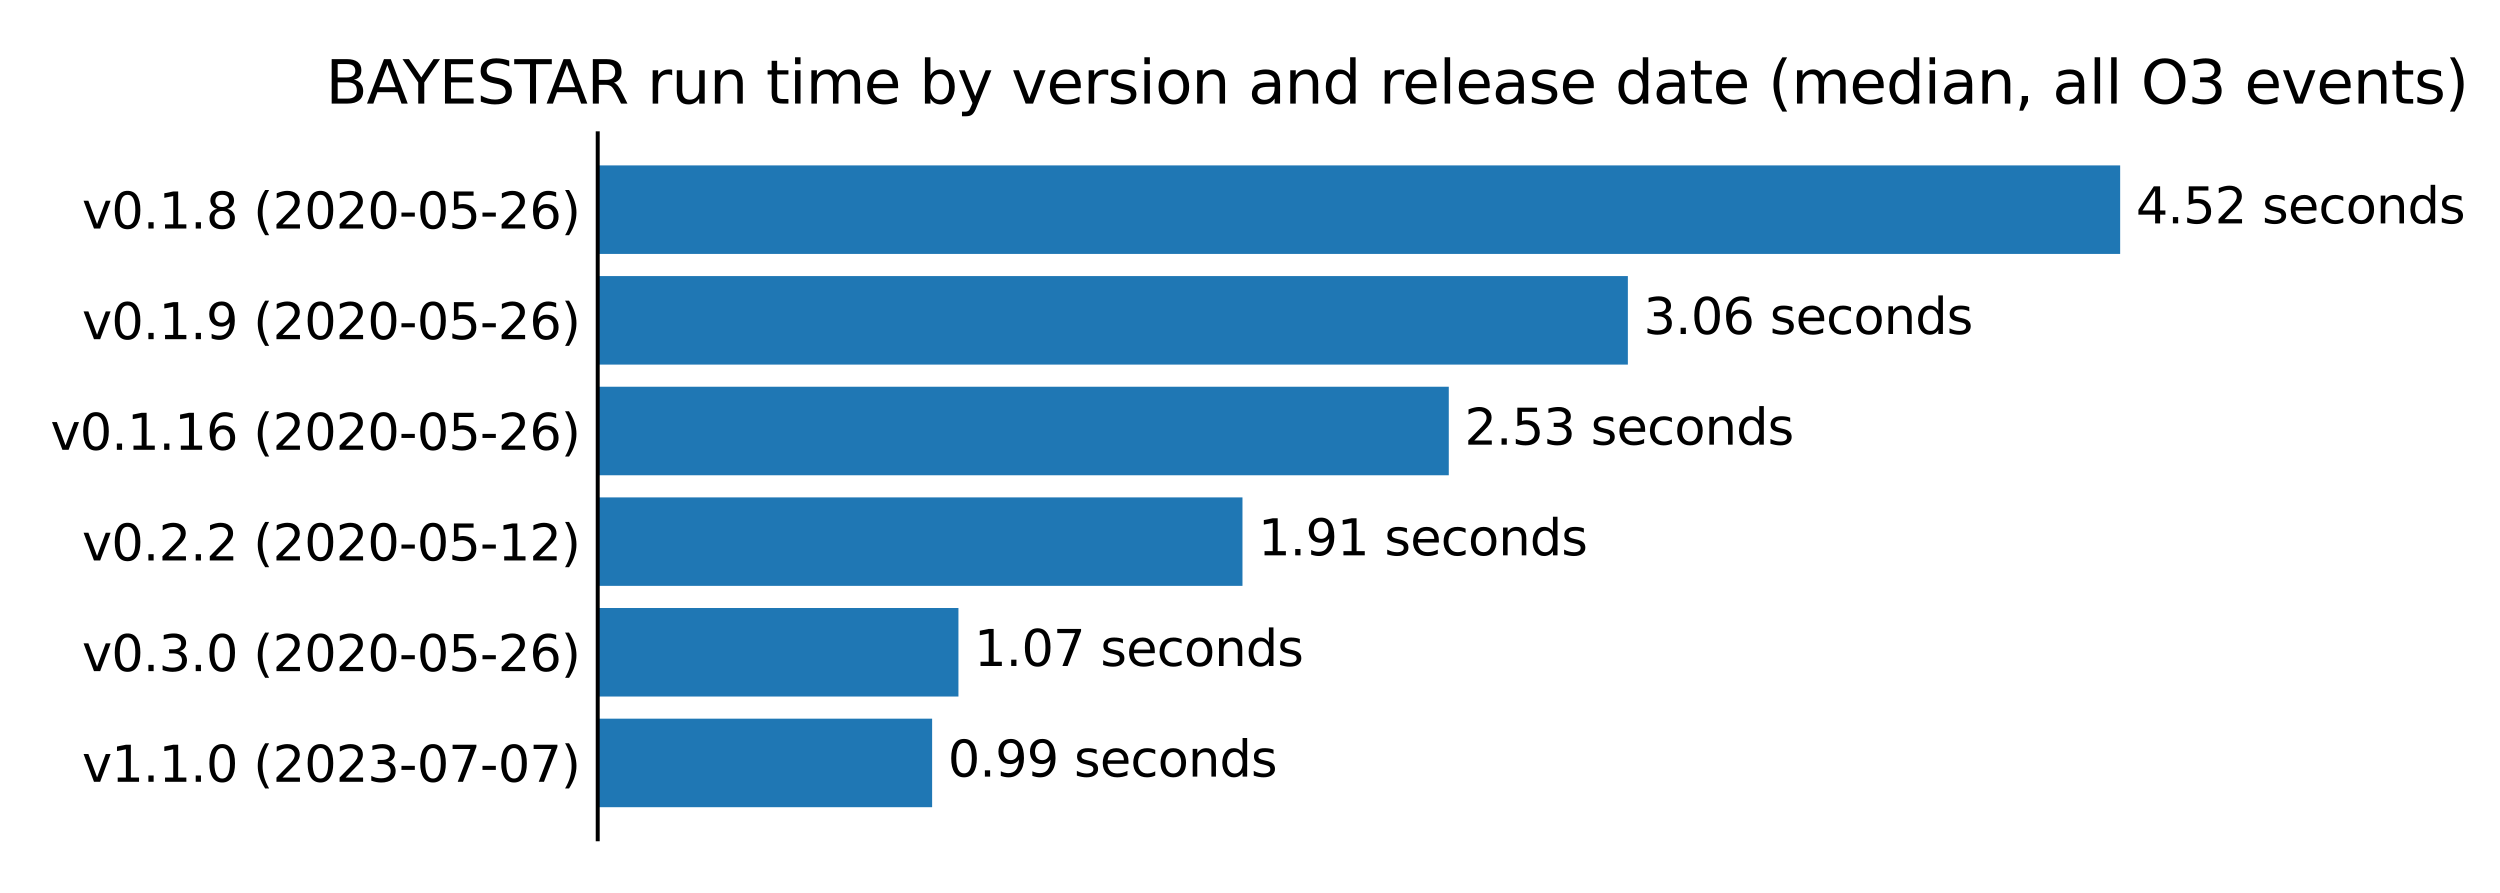 <?xml version="1.0" encoding="utf-8" standalone="no"?>
<!DOCTYPE svg PUBLIC "-//W3C//DTD SVG 1.1//EN"
  "http://www.w3.org/Graphics/SVG/1.1/DTD/svg11.dtd">
<svg xmlns:xlink="http://www.w3.org/1999/xlink" width="504pt" height="180pt" viewBox="0 0 504 180" xmlns="http://www.w3.org/2000/svg" version="1.1">
 <defs>
  <style type="text/css">*{stroke-linejoin: round; stroke-linecap: butt}</style>
 </defs>
 <g id="figure_1">
  <g id="patch_1">
   <path d="M 0 180 
L 504 180 
L 504 0 
L 0 0 
z
" style="fill: #ffffff"/>
  </g>
  <g id="axes_1">
   <g id="patch_2">
    <path d="M 120.5 169.2 
L 442.77 169.2 
L 442.77 26.88 
L 120.5 26.88 
z
" style="fill: #ffffff"/>
   </g>
   <g id="patch_3">
    <path d="M 120.5 33.349 
L 427.424 33.349 
L 427.424 51.195 
L 120.5 51.195 
z
" clip-path="url(#p4dd5d2bf84)" style="fill: #1f77b4"/>
   </g>
   <g id="patch_4">
    <path d="M 120.5 55.656 
L 328.178 55.656 
L 328.178 73.502 
L 120.5 73.502 
z
" clip-path="url(#p4dd5d2bf84)" style="fill: #1f77b4"/>
   </g>
   <g id="patch_5">
    <path d="M 120.5 77.964 
L 292.076 77.964 
L 292.076 95.809 
L 120.5 95.809 
z
" clip-path="url(#p4dd5d2bf84)" style="fill: #1f77b4"/>
   </g>
   <g id="patch_6">
    <path d="M 120.5 100.271 
L 250.483 100.271 
L 250.483 118.116 
L 120.5 118.116 
z
" clip-path="url(#p4dd5d2bf84)" style="fill: #1f77b4"/>
   </g>
   <g id="patch_7">
    <path d="M 120.5 122.578 
L 193.222 122.578 
L 193.222 140.424 
L 120.5 140.424 
z
" clip-path="url(#p4dd5d2bf84)" style="fill: #1f77b4"/>
   </g>
   <g id="patch_8">
    <path d="M 120.5 144.885 
L 187.916 144.885 
L 187.916 162.731 
L 120.5 162.731 
z
" clip-path="url(#p4dd5d2bf84)" style="fill: #1f77b4"/>
   </g>
   <g id="matplotlib.axis_1"/>
   <g id="matplotlib.axis_2">
    <g id="ytick_1">
     <g id="line2d_1"/>
     <g id="text_1">
      <!-- v0.1.8 (2020-05-26) -->
      <g transform="translate(16.541 46.071) scale(0.1 -0.1)">
       <defs>
        <path id="DejaVuSans-76" d="M 191 3500 
L 800 3500 
L 1894 563 
L 2988 3500 
L 3597 3500 
L 2284 0 
L 1503 0 
L 191 3500 
z
" transform="scale(0.016)"/>
        <path id="DejaVuSans-30" d="M 2034 4250 
Q 1547 4250 1301 3770 
Q 1056 3291 1056 2328 
Q 1056 1369 1301 889 
Q 1547 409 2034 409 
Q 2525 409 2770 889 
Q 3016 1369 3016 2328 
Q 3016 3291 2770 3770 
Q 2525 4250 2034 4250 
z
M 2034 4750 
Q 2819 4750 3233 4129 
Q 3647 3509 3647 2328 
Q 3647 1150 3233 529 
Q 2819 -91 2034 -91 
Q 1250 -91 836 529 
Q 422 1150 422 2328 
Q 422 3509 836 4129 
Q 1250 4750 2034 4750 
z
" transform="scale(0.016)"/>
        <path id="DejaVuSans-2e" d="M 684 794 
L 1344 794 
L 1344 0 
L 684 0 
L 684 794 
z
" transform="scale(0.016)"/>
        <path id="DejaVuSans-31" d="M 794 531 
L 1825 531 
L 1825 4091 
L 703 3866 
L 703 4441 
L 1819 4666 
L 2450 4666 
L 2450 531 
L 3481 531 
L 3481 0 
L 794 0 
L 794 531 
z
" transform="scale(0.016)"/>
        <path id="DejaVuSans-38" d="M 2034 2216 
Q 1584 2216 1326 1975 
Q 1069 1734 1069 1313 
Q 1069 891 1326 650 
Q 1584 409 2034 409 
Q 2484 409 2743 651 
Q 3003 894 3003 1313 
Q 3003 1734 2745 1975 
Q 2488 2216 2034 2216 
z
M 1403 2484 
Q 997 2584 770 2862 
Q 544 3141 544 3541 
Q 544 4100 942 4425 
Q 1341 4750 2034 4750 
Q 2731 4750 3128 4425 
Q 3525 4100 3525 3541 
Q 3525 3141 3298 2862 
Q 3072 2584 2669 2484 
Q 3125 2378 3379 2068 
Q 3634 1759 3634 1313 
Q 3634 634 3220 271 
Q 2806 -91 2034 -91 
Q 1263 -91 848 271 
Q 434 634 434 1313 
Q 434 1759 690 2068 
Q 947 2378 1403 2484 
z
M 1172 3481 
Q 1172 3119 1398 2916 
Q 1625 2713 2034 2713 
Q 2441 2713 2670 2916 
Q 2900 3119 2900 3481 
Q 2900 3844 2670 4047 
Q 2441 4250 2034 4250 
Q 1625 4250 1398 4047 
Q 1172 3844 1172 3481 
z
" transform="scale(0.016)"/>
        <path id="DejaVuSans-20" transform="scale(0.016)"/>
        <path id="DejaVuSans-28" d="M 1984 4856 
Q 1566 4138 1362 3434 
Q 1159 2731 1159 2009 
Q 1159 1288 1364 580 
Q 1569 -128 1984 -844 
L 1484 -844 
Q 1016 -109 783 600 
Q 550 1309 550 2009 
Q 550 2706 781 3412 
Q 1013 4119 1484 4856 
L 1984 4856 
z
" transform="scale(0.016)"/>
        <path id="DejaVuSans-32" d="M 1228 531 
L 3431 531 
L 3431 0 
L 469 0 
L 469 531 
Q 828 903 1448 1529 
Q 2069 2156 2228 2338 
Q 2531 2678 2651 2914 
Q 2772 3150 2772 3378 
Q 2772 3750 2511 3984 
Q 2250 4219 1831 4219 
Q 1534 4219 1204 4116 
Q 875 4013 500 3803 
L 500 4441 
Q 881 4594 1212 4672 
Q 1544 4750 1819 4750 
Q 2544 4750 2975 4387 
Q 3406 4025 3406 3419 
Q 3406 3131 3298 2873 
Q 3191 2616 2906 2266 
Q 2828 2175 2409 1742 
Q 1991 1309 1228 531 
z
" transform="scale(0.016)"/>
        <path id="DejaVuSans-2d" d="M 313 2009 
L 1997 2009 
L 1997 1497 
L 313 1497 
L 313 2009 
z
" transform="scale(0.016)"/>
        <path id="DejaVuSans-35" d="M 691 4666 
L 3169 4666 
L 3169 4134 
L 1269 4134 
L 1269 2991 
Q 1406 3038 1543 3061 
Q 1681 3084 1819 3084 
Q 2600 3084 3056 2656 
Q 3513 2228 3513 1497 
Q 3513 744 3044 326 
Q 2575 -91 1722 -91 
Q 1428 -91 1123 -41 
Q 819 9 494 109 
L 494 744 
Q 775 591 1075 516 
Q 1375 441 1709 441 
Q 2250 441 2565 725 
Q 2881 1009 2881 1497 
Q 2881 1984 2565 2268 
Q 2250 2553 1709 2553 
Q 1456 2553 1204 2497 
Q 953 2441 691 2322 
L 691 4666 
z
" transform="scale(0.016)"/>
        <path id="DejaVuSans-36" d="M 2113 2584 
Q 1688 2584 1439 2293 
Q 1191 2003 1191 1497 
Q 1191 994 1439 701 
Q 1688 409 2113 409 
Q 2538 409 2786 701 
Q 3034 994 3034 1497 
Q 3034 2003 2786 2293 
Q 2538 2584 2113 2584 
z
M 3366 4563 
L 3366 3988 
Q 3128 4100 2886 4159 
Q 2644 4219 2406 4219 
Q 1781 4219 1451 3797 
Q 1122 3375 1075 2522 
Q 1259 2794 1537 2939 
Q 1816 3084 2150 3084 
Q 2853 3084 3261 2657 
Q 3669 2231 3669 1497 
Q 3669 778 3244 343 
Q 2819 -91 2113 -91 
Q 1303 -91 875 529 
Q 447 1150 447 2328 
Q 447 3434 972 4092 
Q 1497 4750 2381 4750 
Q 2619 4750 2861 4703 
Q 3103 4656 3366 4563 
z
" transform="scale(0.016)"/>
        <path id="DejaVuSans-29" d="M 513 4856 
L 1013 4856 
Q 1481 4119 1714 3412 
Q 1947 2706 1947 2009 
Q 1947 1309 1714 600 
Q 1481 -109 1013 -844 
L 513 -844 
Q 928 -128 1133 580 
Q 1338 1288 1338 2009 
Q 1338 2731 1133 3434 
Q 928 4138 513 4856 
z
" transform="scale(0.016)"/>
       </defs>
       <use xlink:href="#DejaVuSans-76"/>
       <use xlink:href="#DejaVuSans-30" x="59.18"/>
       <use xlink:href="#DejaVuSans-2e" x="122.803"/>
       <use xlink:href="#DejaVuSans-31" x="154.59"/>
       <use xlink:href="#DejaVuSans-2e" x="218.213"/>
       <use xlink:href="#DejaVuSans-38" x="250"/>
       <use xlink:href="#DejaVuSans-20" x="313.623"/>
       <use xlink:href="#DejaVuSans-28" x="345.41"/>
       <use xlink:href="#DejaVuSans-32" x="384.424"/>
       <use xlink:href="#DejaVuSans-30" x="448.047"/>
       <use xlink:href="#DejaVuSans-32" x="511.67"/>
       <use xlink:href="#DejaVuSans-30" x="575.293"/>
       <use xlink:href="#DejaVuSans-2d" x="638.916"/>
       <use xlink:href="#DejaVuSans-30" x="675"/>
       <use xlink:href="#DejaVuSans-35" x="738.623"/>
       <use xlink:href="#DejaVuSans-2d" x="802.246"/>
       <use xlink:href="#DejaVuSans-32" x="838.33"/>
       <use xlink:href="#DejaVuSans-36" x="901.953"/>
       <use xlink:href="#DejaVuSans-29" x="965.576"/>
      </g>
     </g>
    </g>
    <g id="ytick_2">
     <g id="line2d_2"/>
     <g id="text_2">
      <!-- v0.1.9 (2020-05-26) -->
      <g transform="translate(16.541 68.378) scale(0.1 -0.1)">
       <defs>
        <path id="DejaVuSans-39" d="M 703 97 
L 703 672 
Q 941 559 1184 500 
Q 1428 441 1663 441 
Q 2288 441 2617 861 
Q 2947 1281 2994 2138 
Q 2813 1869 2534 1725 
Q 2256 1581 1919 1581 
Q 1219 1581 811 2004 
Q 403 2428 403 3163 
Q 403 3881 828 4315 
Q 1253 4750 1959 4750 
Q 2769 4750 3195 4129 
Q 3622 3509 3622 2328 
Q 3622 1225 3098 567 
Q 2575 -91 1691 -91 
Q 1453 -91 1209 -44 
Q 966 3 703 97 
z
M 1959 2075 
Q 2384 2075 2632 2365 
Q 2881 2656 2881 3163 
Q 2881 3666 2632 3958 
Q 2384 4250 1959 4250 
Q 1534 4250 1286 3958 
Q 1038 3666 1038 3163 
Q 1038 2656 1286 2365 
Q 1534 2075 1959 2075 
z
" transform="scale(0.016)"/>
       </defs>
       <use xlink:href="#DejaVuSans-76"/>
       <use xlink:href="#DejaVuSans-30" x="59.18"/>
       <use xlink:href="#DejaVuSans-2e" x="122.803"/>
       <use xlink:href="#DejaVuSans-31" x="154.59"/>
       <use xlink:href="#DejaVuSans-2e" x="218.213"/>
       <use xlink:href="#DejaVuSans-39" x="250"/>
       <use xlink:href="#DejaVuSans-20" x="313.623"/>
       <use xlink:href="#DejaVuSans-28" x="345.41"/>
       <use xlink:href="#DejaVuSans-32" x="384.424"/>
       <use xlink:href="#DejaVuSans-30" x="448.047"/>
       <use xlink:href="#DejaVuSans-32" x="511.67"/>
       <use xlink:href="#DejaVuSans-30" x="575.293"/>
       <use xlink:href="#DejaVuSans-2d" x="638.916"/>
       <use xlink:href="#DejaVuSans-30" x="675"/>
       <use xlink:href="#DejaVuSans-35" x="738.623"/>
       <use xlink:href="#DejaVuSans-2d" x="802.246"/>
       <use xlink:href="#DejaVuSans-32" x="838.33"/>
       <use xlink:href="#DejaVuSans-36" x="901.953"/>
       <use xlink:href="#DejaVuSans-29" x="965.576"/>
      </g>
     </g>
    </g>
    <g id="ytick_3">
     <g id="line2d_3"/>
     <g id="text_3">
      <!-- v0.1.16 (2020-05-26) -->
      <g transform="translate(10.178 90.686) scale(0.1 -0.1)">
       <use xlink:href="#DejaVuSans-76"/>
       <use xlink:href="#DejaVuSans-30" x="59.18"/>
       <use xlink:href="#DejaVuSans-2e" x="122.803"/>
       <use xlink:href="#DejaVuSans-31" x="154.59"/>
       <use xlink:href="#DejaVuSans-2e" x="218.213"/>
       <use xlink:href="#DejaVuSans-31" x="250"/>
       <use xlink:href="#DejaVuSans-36" x="313.623"/>
       <use xlink:href="#DejaVuSans-20" x="377.246"/>
       <use xlink:href="#DejaVuSans-28" x="409.033"/>
       <use xlink:href="#DejaVuSans-32" x="448.047"/>
       <use xlink:href="#DejaVuSans-30" x="511.67"/>
       <use xlink:href="#DejaVuSans-32" x="575.293"/>
       <use xlink:href="#DejaVuSans-30" x="638.916"/>
       <use xlink:href="#DejaVuSans-2d" x="702.539"/>
       <use xlink:href="#DejaVuSans-30" x="738.623"/>
       <use xlink:href="#DejaVuSans-35" x="802.246"/>
       <use xlink:href="#DejaVuSans-2d" x="865.869"/>
       <use xlink:href="#DejaVuSans-32" x="901.953"/>
       <use xlink:href="#DejaVuSans-36" x="965.576"/>
       <use xlink:href="#DejaVuSans-29" x="1029.199"/>
      </g>
     </g>
    </g>
    <g id="ytick_4">
     <g id="line2d_4"/>
     <g id="text_4">
      <!-- v0.2.2 (2020-05-12) -->
      <g transform="translate(16.541 112.993) scale(0.1 -0.1)">
       <use xlink:href="#DejaVuSans-76"/>
       <use xlink:href="#DejaVuSans-30" x="59.18"/>
       <use xlink:href="#DejaVuSans-2e" x="122.803"/>
       <use xlink:href="#DejaVuSans-32" x="154.59"/>
       <use xlink:href="#DejaVuSans-2e" x="218.213"/>
       <use xlink:href="#DejaVuSans-32" x="250"/>
       <use xlink:href="#DejaVuSans-20" x="313.623"/>
       <use xlink:href="#DejaVuSans-28" x="345.41"/>
       <use xlink:href="#DejaVuSans-32" x="384.424"/>
       <use xlink:href="#DejaVuSans-30" x="448.047"/>
       <use xlink:href="#DejaVuSans-32" x="511.67"/>
       <use xlink:href="#DejaVuSans-30" x="575.293"/>
       <use xlink:href="#DejaVuSans-2d" x="638.916"/>
       <use xlink:href="#DejaVuSans-30" x="675"/>
       <use xlink:href="#DejaVuSans-35" x="738.623"/>
       <use xlink:href="#DejaVuSans-2d" x="802.246"/>
       <use xlink:href="#DejaVuSans-31" x="838.33"/>
       <use xlink:href="#DejaVuSans-32" x="901.953"/>
       <use xlink:href="#DejaVuSans-29" x="965.576"/>
      </g>
     </g>
    </g>
    <g id="ytick_5">
     <g id="line2d_5"/>
     <g id="text_5">
      <!-- v0.3.0 (2020-05-26) -->
      <g transform="translate(16.541 135.3) scale(0.1 -0.1)">
       <defs>
        <path id="DejaVuSans-33" d="M 2597 2516 
Q 3050 2419 3304 2112 
Q 3559 1806 3559 1356 
Q 3559 666 3084 287 
Q 2609 -91 1734 -91 
Q 1441 -91 1130 -33 
Q 819 25 488 141 
L 488 750 
Q 750 597 1062 519 
Q 1375 441 1716 441 
Q 2309 441 2620 675 
Q 2931 909 2931 1356 
Q 2931 1769 2642 2001 
Q 2353 2234 1838 2234 
L 1294 2234 
L 1294 2753 
L 1863 2753 
Q 2328 2753 2575 2939 
Q 2822 3125 2822 3475 
Q 2822 3834 2567 4026 
Q 2313 4219 1838 4219 
Q 1578 4219 1281 4162 
Q 984 4106 628 3988 
L 628 4550 
Q 988 4650 1302 4700 
Q 1616 4750 1894 4750 
Q 2613 4750 3031 4423 
Q 3450 4097 3450 3541 
Q 3450 3153 3228 2886 
Q 3006 2619 2597 2516 
z
" transform="scale(0.016)"/>
       </defs>
       <use xlink:href="#DejaVuSans-76"/>
       <use xlink:href="#DejaVuSans-30" x="59.18"/>
       <use xlink:href="#DejaVuSans-2e" x="122.803"/>
       <use xlink:href="#DejaVuSans-33" x="154.59"/>
       <use xlink:href="#DejaVuSans-2e" x="218.213"/>
       <use xlink:href="#DejaVuSans-30" x="250"/>
       <use xlink:href="#DejaVuSans-20" x="313.623"/>
       <use xlink:href="#DejaVuSans-28" x="345.41"/>
       <use xlink:href="#DejaVuSans-32" x="384.424"/>
       <use xlink:href="#DejaVuSans-30" x="448.047"/>
       <use xlink:href="#DejaVuSans-32" x="511.67"/>
       <use xlink:href="#DejaVuSans-30" x="575.293"/>
       <use xlink:href="#DejaVuSans-2d" x="638.916"/>
       <use xlink:href="#DejaVuSans-30" x="675"/>
       <use xlink:href="#DejaVuSans-35" x="738.623"/>
       <use xlink:href="#DejaVuSans-2d" x="802.246"/>
       <use xlink:href="#DejaVuSans-32" x="838.33"/>
       <use xlink:href="#DejaVuSans-36" x="901.953"/>
       <use xlink:href="#DejaVuSans-29" x="965.576"/>
      </g>
     </g>
    </g>
    <g id="ytick_6">
     <g id="line2d_6"/>
     <g id="text_6">
      <!-- v1.1.0 (2023-07-07) -->
      <g transform="translate(16.541 157.607) scale(0.1 -0.1)">
       <defs>
        <path id="DejaVuSans-37" d="M 525 4666 
L 3525 4666 
L 3525 4397 
L 1831 0 
L 1172 0 
L 2766 4134 
L 525 4134 
L 525 4666 
z
" transform="scale(0.016)"/>
       </defs>
       <use xlink:href="#DejaVuSans-76"/>
       <use xlink:href="#DejaVuSans-31" x="59.18"/>
       <use xlink:href="#DejaVuSans-2e" x="122.803"/>
       <use xlink:href="#DejaVuSans-31" x="154.59"/>
       <use xlink:href="#DejaVuSans-2e" x="218.213"/>
       <use xlink:href="#DejaVuSans-30" x="250"/>
       <use xlink:href="#DejaVuSans-20" x="313.623"/>
       <use xlink:href="#DejaVuSans-28" x="345.41"/>
       <use xlink:href="#DejaVuSans-32" x="384.424"/>
       <use xlink:href="#DejaVuSans-30" x="448.047"/>
       <use xlink:href="#DejaVuSans-32" x="511.67"/>
       <use xlink:href="#DejaVuSans-33" x="575.293"/>
       <use xlink:href="#DejaVuSans-2d" x="638.916"/>
       <use xlink:href="#DejaVuSans-30" x="675"/>
       <use xlink:href="#DejaVuSans-37" x="738.623"/>
       <use xlink:href="#DejaVuSans-2d" x="802.246"/>
       <use xlink:href="#DejaVuSans-30" x="838.33"/>
       <use xlink:href="#DejaVuSans-37" x="901.953"/>
       <use xlink:href="#DejaVuSans-29" x="965.576"/>
      </g>
     </g>
    </g>
   </g>
   <g id="patch_9">
    <path d="M 120.5 169.2 
L 120.5 26.88 
" style="fill: none; stroke: #000000; stroke-width: 0.8; stroke-linejoin: miter; stroke-linecap: square"/>
   </g>
   <g id="text_7">
    <!--  4.52 seconds -->
    <g transform="translate(427.424 45.031) scale(0.1 -0.1)">
     <defs>
      <path id="DejaVuSans-34" d="M 2419 4116 
L 825 1625 
L 2419 1625 
L 2419 4116 
z
M 2253 4666 
L 3047 4666 
L 3047 1625 
L 3713 1625 
L 3713 1100 
L 3047 1100 
L 3047 0 
L 2419 0 
L 2419 1100 
L 313 1100 
L 313 1709 
L 2253 4666 
z
" transform="scale(0.016)"/>
      <path id="DejaVuSans-73" d="M 2834 3397 
L 2834 2853 
Q 2591 2978 2328 3040 
Q 2066 3103 1784 3103 
Q 1356 3103 1142 2972 
Q 928 2841 928 2578 
Q 928 2378 1081 2264 
Q 1234 2150 1697 2047 
L 1894 2003 
Q 2506 1872 2764 1633 
Q 3022 1394 3022 966 
Q 3022 478 2636 193 
Q 2250 -91 1575 -91 
Q 1294 -91 989 -36 
Q 684 19 347 128 
L 347 722 
Q 666 556 975 473 
Q 1284 391 1588 391 
Q 1994 391 2212 530 
Q 2431 669 2431 922 
Q 2431 1156 2273 1281 
Q 2116 1406 1581 1522 
L 1381 1569 
Q 847 1681 609 1914 
Q 372 2147 372 2553 
Q 372 3047 722 3315 
Q 1072 3584 1716 3584 
Q 2034 3584 2315 3537 
Q 2597 3491 2834 3397 
z
" transform="scale(0.016)"/>
      <path id="DejaVuSans-65" d="M 3597 1894 
L 3597 1613 
L 953 1613 
Q 991 1019 1311 708 
Q 1631 397 2203 397 
Q 2534 397 2845 478 
Q 3156 559 3463 722 
L 3463 178 
Q 3153 47 2828 -22 
Q 2503 -91 2169 -91 
Q 1331 -91 842 396 
Q 353 884 353 1716 
Q 353 2575 817 3079 
Q 1281 3584 2069 3584 
Q 2775 3584 3186 3129 
Q 3597 2675 3597 1894 
z
M 3022 2063 
Q 3016 2534 2758 2815 
Q 2500 3097 2075 3097 
Q 1594 3097 1305 2825 
Q 1016 2553 972 2059 
L 3022 2063 
z
" transform="scale(0.016)"/>
      <path id="DejaVuSans-63" d="M 3122 3366 
L 3122 2828 
Q 2878 2963 2633 3030 
Q 2388 3097 2138 3097 
Q 1578 3097 1268 2742 
Q 959 2388 959 1747 
Q 959 1106 1268 751 
Q 1578 397 2138 397 
Q 2388 397 2633 464 
Q 2878 531 3122 666 
L 3122 134 
Q 2881 22 2623 -34 
Q 2366 -91 2075 -91 
Q 1284 -91 818 406 
Q 353 903 353 1747 
Q 353 2603 823 3093 
Q 1294 3584 2113 3584 
Q 2378 3584 2631 3529 
Q 2884 3475 3122 3366 
z
" transform="scale(0.016)"/>
      <path id="DejaVuSans-6f" d="M 1959 3097 
Q 1497 3097 1228 2736 
Q 959 2375 959 1747 
Q 959 1119 1226 758 
Q 1494 397 1959 397 
Q 2419 397 2687 759 
Q 2956 1122 2956 1747 
Q 2956 2369 2687 2733 
Q 2419 3097 1959 3097 
z
M 1959 3584 
Q 2709 3584 3137 3096 
Q 3566 2609 3566 1747 
Q 3566 888 3137 398 
Q 2709 -91 1959 -91 
Q 1206 -91 779 398 
Q 353 888 353 1747 
Q 353 2609 779 3096 
Q 1206 3584 1959 3584 
z
" transform="scale(0.016)"/>
      <path id="DejaVuSans-6e" d="M 3513 2113 
L 3513 0 
L 2938 0 
L 2938 2094 
Q 2938 2591 2744 2837 
Q 2550 3084 2163 3084 
Q 1697 3084 1428 2787 
Q 1159 2491 1159 1978 
L 1159 0 
L 581 0 
L 581 3500 
L 1159 3500 
L 1159 2956 
Q 1366 3272 1645 3428 
Q 1925 3584 2291 3584 
Q 2894 3584 3203 3211 
Q 3513 2838 3513 2113 
z
" transform="scale(0.016)"/>
      <path id="DejaVuSans-64" d="M 2906 2969 
L 2906 4863 
L 3481 4863 
L 3481 0 
L 2906 0 
L 2906 525 
Q 2725 213 2448 61 
Q 2172 -91 1784 -91 
Q 1150 -91 751 415 
Q 353 922 353 1747 
Q 353 2572 751 3078 
Q 1150 3584 1784 3584 
Q 2172 3584 2448 3432 
Q 2725 3281 2906 2969 
z
M 947 1747 
Q 947 1113 1208 752 
Q 1469 391 1925 391 
Q 2381 391 2643 752 
Q 2906 1113 2906 1747 
Q 2906 2381 2643 2742 
Q 2381 3103 1925 3103 
Q 1469 3103 1208 2742 
Q 947 2381 947 1747 
z
" transform="scale(0.016)"/>
     </defs>
     <use xlink:href="#DejaVuSans-20"/>
     <use xlink:href="#DejaVuSans-34" x="31.787"/>
     <use xlink:href="#DejaVuSans-2e" x="95.41"/>
     <use xlink:href="#DejaVuSans-35" x="127.197"/>
     <use xlink:href="#DejaVuSans-32" x="190.82"/>
     <use xlink:href="#DejaVuSans-20" x="254.443"/>
     <use xlink:href="#DejaVuSans-73" x="286.23"/>
     <use xlink:href="#DejaVuSans-65" x="338.33"/>
     <use xlink:href="#DejaVuSans-63" x="399.854"/>
     <use xlink:href="#DejaVuSans-6f" x="454.834"/>
     <use xlink:href="#DejaVuSans-6e" x="516.016"/>
     <use xlink:href="#DejaVuSans-64" x="579.395"/>
     <use xlink:href="#DejaVuSans-73" x="642.871"/>
    </g>
   </g>
   <g id="text_8">
    <!--  3.06 seconds -->
    <g transform="translate(328.178 67.339) scale(0.1 -0.1)">
     <use xlink:href="#DejaVuSans-20"/>
     <use xlink:href="#DejaVuSans-33" x="31.787"/>
     <use xlink:href="#DejaVuSans-2e" x="95.41"/>
     <use xlink:href="#DejaVuSans-30" x="127.197"/>
     <use xlink:href="#DejaVuSans-36" x="190.82"/>
     <use xlink:href="#DejaVuSans-20" x="254.443"/>
     <use xlink:href="#DejaVuSans-73" x="286.23"/>
     <use xlink:href="#DejaVuSans-65" x="338.33"/>
     <use xlink:href="#DejaVuSans-63" x="399.854"/>
     <use xlink:href="#DejaVuSans-6f" x="454.834"/>
     <use xlink:href="#DejaVuSans-6e" x="516.016"/>
     <use xlink:href="#DejaVuSans-64" x="579.395"/>
     <use xlink:href="#DejaVuSans-73" x="642.871"/>
    </g>
   </g>
   <g id="text_9">
    <!--  2.53 seconds -->
    <g transform="translate(292.076 89.646) scale(0.1 -0.1)">
     <use xlink:href="#DejaVuSans-20"/>
     <use xlink:href="#DejaVuSans-32" x="31.787"/>
     <use xlink:href="#DejaVuSans-2e" x="95.41"/>
     <use xlink:href="#DejaVuSans-35" x="127.197"/>
     <use xlink:href="#DejaVuSans-33" x="190.82"/>
     <use xlink:href="#DejaVuSans-20" x="254.443"/>
     <use xlink:href="#DejaVuSans-73" x="286.23"/>
     <use xlink:href="#DejaVuSans-65" x="338.33"/>
     <use xlink:href="#DejaVuSans-63" x="399.854"/>
     <use xlink:href="#DejaVuSans-6f" x="454.834"/>
     <use xlink:href="#DejaVuSans-6e" x="516.016"/>
     <use xlink:href="#DejaVuSans-64" x="579.395"/>
     <use xlink:href="#DejaVuSans-73" x="642.871"/>
    </g>
   </g>
   <g id="text_10">
    <!--  1.91 seconds -->
    <g transform="translate(250.483 111.953) scale(0.1 -0.1)">
     <use xlink:href="#DejaVuSans-20"/>
     <use xlink:href="#DejaVuSans-31" x="31.787"/>
     <use xlink:href="#DejaVuSans-2e" x="95.41"/>
     <use xlink:href="#DejaVuSans-39" x="127.197"/>
     <use xlink:href="#DejaVuSans-31" x="190.82"/>
     <use xlink:href="#DejaVuSans-20" x="254.443"/>
     <use xlink:href="#DejaVuSans-73" x="286.23"/>
     <use xlink:href="#DejaVuSans-65" x="338.33"/>
     <use xlink:href="#DejaVuSans-63" x="399.854"/>
     <use xlink:href="#DejaVuSans-6f" x="454.834"/>
     <use xlink:href="#DejaVuSans-6e" x="516.016"/>
     <use xlink:href="#DejaVuSans-64" x="579.395"/>
     <use xlink:href="#DejaVuSans-73" x="642.871"/>
    </g>
   </g>
   <g id="text_11">
    <!--  1.07 seconds -->
    <g transform="translate(193.222 134.26) scale(0.1 -0.1)">
     <use xlink:href="#DejaVuSans-20"/>
     <use xlink:href="#DejaVuSans-31" x="31.787"/>
     <use xlink:href="#DejaVuSans-2e" x="95.41"/>
     <use xlink:href="#DejaVuSans-30" x="127.197"/>
     <use xlink:href="#DejaVuSans-37" x="190.82"/>
     <use xlink:href="#DejaVuSans-20" x="254.443"/>
     <use xlink:href="#DejaVuSans-73" x="286.23"/>
     <use xlink:href="#DejaVuSans-65" x="338.33"/>
     <use xlink:href="#DejaVuSans-63" x="399.854"/>
     <use xlink:href="#DejaVuSans-6f" x="454.834"/>
     <use xlink:href="#DejaVuSans-6e" x="516.016"/>
     <use xlink:href="#DejaVuSans-64" x="579.395"/>
     <use xlink:href="#DejaVuSans-73" x="642.871"/>
    </g>
   </g>
   <g id="text_12">
    <!--  0.99 seconds -->
    <g transform="translate(187.916 156.567) scale(0.1 -0.1)">
     <use xlink:href="#DejaVuSans-20"/>
     <use xlink:href="#DejaVuSans-30" x="31.787"/>
     <use xlink:href="#DejaVuSans-2e" x="95.41"/>
     <use xlink:href="#DejaVuSans-39" x="127.197"/>
     <use xlink:href="#DejaVuSans-39" x="190.82"/>
     <use xlink:href="#DejaVuSans-20" x="254.443"/>
     <use xlink:href="#DejaVuSans-73" x="286.23"/>
     <use xlink:href="#DejaVuSans-65" x="338.33"/>
     <use xlink:href="#DejaVuSans-63" x="399.854"/>
     <use xlink:href="#DejaVuSans-6f" x="454.834"/>
     <use xlink:href="#DejaVuSans-6e" x="516.016"/>
     <use xlink:href="#DejaVuSans-64" x="579.395"/>
     <use xlink:href="#DejaVuSans-73" x="642.871"/>
    </g>
   </g>
   <g id="text_13">
    <!-- BAYESTAR run time by version and release date (median, all O3 events) -->
    <g transform="translate(65.66 20.88) scale(0.12 -0.12)">
     <defs>
      <path id="DejaVuSans-42" d="M 1259 2228 
L 1259 519 
L 2272 519 
Q 2781 519 3026 730 
Q 3272 941 3272 1375 
Q 3272 1813 3026 2020 
Q 2781 2228 2272 2228 
L 1259 2228 
z
M 1259 4147 
L 1259 2741 
L 2194 2741 
Q 2656 2741 2882 2914 
Q 3109 3088 3109 3444 
Q 3109 3797 2882 3972 
Q 2656 4147 2194 4147 
L 1259 4147 
z
M 628 4666 
L 2241 4666 
Q 2963 4666 3353 4366 
Q 3744 4066 3744 3513 
Q 3744 3084 3544 2831 
Q 3344 2578 2956 2516 
Q 3422 2416 3680 2098 
Q 3938 1781 3938 1306 
Q 3938 681 3513 340 
Q 3088 0 2303 0 
L 628 0 
L 628 4666 
z
" transform="scale(0.016)"/>
      <path id="DejaVuSans-41" d="M 2188 4044 
L 1331 1722 
L 3047 1722 
L 2188 4044 
z
M 1831 4666 
L 2547 4666 
L 4325 0 
L 3669 0 
L 3244 1197 
L 1141 1197 
L 716 0 
L 50 0 
L 1831 4666 
z
" transform="scale(0.016)"/>
      <path id="DejaVuSans-59" d="M -13 4666 
L 666 4666 
L 1959 2747 
L 3244 4666 
L 3922 4666 
L 2272 2222 
L 2272 0 
L 1638 0 
L 1638 2222 
L -13 4666 
z
" transform="scale(0.016)"/>
      <path id="DejaVuSans-45" d="M 628 4666 
L 3578 4666 
L 3578 4134 
L 1259 4134 
L 1259 2753 
L 3481 2753 
L 3481 2222 
L 1259 2222 
L 1259 531 
L 3634 531 
L 3634 0 
L 628 0 
L 628 4666 
z
" transform="scale(0.016)"/>
      <path id="DejaVuSans-53" d="M 3425 4513 
L 3425 3897 
Q 3066 4069 2747 4153 
Q 2428 4238 2131 4238 
Q 1616 4238 1336 4038 
Q 1056 3838 1056 3469 
Q 1056 3159 1242 3001 
Q 1428 2844 1947 2747 
L 2328 2669 
Q 3034 2534 3370 2195 
Q 3706 1856 3706 1288 
Q 3706 609 3251 259 
Q 2797 -91 1919 -91 
Q 1588 -91 1214 -16 
Q 841 59 441 206 
L 441 856 
Q 825 641 1194 531 
Q 1563 422 1919 422 
Q 2459 422 2753 634 
Q 3047 847 3047 1241 
Q 3047 1584 2836 1778 
Q 2625 1972 2144 2069 
L 1759 2144 
Q 1053 2284 737 2584 
Q 422 2884 422 3419 
Q 422 4038 858 4394 
Q 1294 4750 2059 4750 
Q 2388 4750 2728 4690 
Q 3069 4631 3425 4513 
z
" transform="scale(0.016)"/>
      <path id="DejaVuSans-54" d="M -19 4666 
L 3928 4666 
L 3928 4134 
L 2272 4134 
L 2272 0 
L 1638 0 
L 1638 4134 
L -19 4134 
L -19 4666 
z
" transform="scale(0.016)"/>
      <path id="DejaVuSans-52" d="M 2841 2188 
Q 3044 2119 3236 1894 
Q 3428 1669 3622 1275 
L 4263 0 
L 3584 0 
L 2988 1197 
Q 2756 1666 2539 1819 
Q 2322 1972 1947 1972 
L 1259 1972 
L 1259 0 
L 628 0 
L 628 4666 
L 2053 4666 
Q 2853 4666 3247 4331 
Q 3641 3997 3641 3322 
Q 3641 2881 3436 2590 
Q 3231 2300 2841 2188 
z
M 1259 4147 
L 1259 2491 
L 2053 2491 
Q 2509 2491 2742 2702 
Q 2975 2913 2975 3322 
Q 2975 3731 2742 3939 
Q 2509 4147 2053 4147 
L 1259 4147 
z
" transform="scale(0.016)"/>
      <path id="DejaVuSans-72" d="M 2631 2963 
Q 2534 3019 2420 3045 
Q 2306 3072 2169 3072 
Q 1681 3072 1420 2755 
Q 1159 2438 1159 1844 
L 1159 0 
L 581 0 
L 581 3500 
L 1159 3500 
L 1159 2956 
Q 1341 3275 1631 3429 
Q 1922 3584 2338 3584 
Q 2397 3584 2469 3576 
Q 2541 3569 2628 3553 
L 2631 2963 
z
" transform="scale(0.016)"/>
      <path id="DejaVuSans-75" d="M 544 1381 
L 544 3500 
L 1119 3500 
L 1119 1403 
Q 1119 906 1312 657 
Q 1506 409 1894 409 
Q 2359 409 2629 706 
Q 2900 1003 2900 1516 
L 2900 3500 
L 3475 3500 
L 3475 0 
L 2900 0 
L 2900 538 
Q 2691 219 2414 64 
Q 2138 -91 1772 -91 
Q 1169 -91 856 284 
Q 544 659 544 1381 
z
M 1991 3584 
L 1991 3584 
z
" transform="scale(0.016)"/>
      <path id="DejaVuSans-74" d="M 1172 4494 
L 1172 3500 
L 2356 3500 
L 2356 3053 
L 1172 3053 
L 1172 1153 
Q 1172 725 1289 603 
Q 1406 481 1766 481 
L 2356 481 
L 2356 0 
L 1766 0 
Q 1100 0 847 248 
Q 594 497 594 1153 
L 594 3053 
L 172 3053 
L 172 3500 
L 594 3500 
L 594 4494 
L 1172 4494 
z
" transform="scale(0.016)"/>
      <path id="DejaVuSans-69" d="M 603 3500 
L 1178 3500 
L 1178 0 
L 603 0 
L 603 3500 
z
M 603 4863 
L 1178 4863 
L 1178 4134 
L 603 4134 
L 603 4863 
z
" transform="scale(0.016)"/>
      <path id="DejaVuSans-6d" d="M 3328 2828 
Q 3544 3216 3844 3400 
Q 4144 3584 4550 3584 
Q 5097 3584 5394 3201 
Q 5691 2819 5691 2113 
L 5691 0 
L 5113 0 
L 5113 2094 
Q 5113 2597 4934 2840 
Q 4756 3084 4391 3084 
Q 3944 3084 3684 2787 
Q 3425 2491 3425 1978 
L 3425 0 
L 2847 0 
L 2847 2094 
Q 2847 2600 2669 2842 
Q 2491 3084 2119 3084 
Q 1678 3084 1418 2786 
Q 1159 2488 1159 1978 
L 1159 0 
L 581 0 
L 581 3500 
L 1159 3500 
L 1159 2956 
Q 1356 3278 1631 3431 
Q 1906 3584 2284 3584 
Q 2666 3584 2933 3390 
Q 3200 3197 3328 2828 
z
" transform="scale(0.016)"/>
      <path id="DejaVuSans-62" d="M 3116 1747 
Q 3116 2381 2855 2742 
Q 2594 3103 2138 3103 
Q 1681 3103 1420 2742 
Q 1159 2381 1159 1747 
Q 1159 1113 1420 752 
Q 1681 391 2138 391 
Q 2594 391 2855 752 
Q 3116 1113 3116 1747 
z
M 1159 2969 
Q 1341 3281 1617 3432 
Q 1894 3584 2278 3584 
Q 2916 3584 3314 3078 
Q 3713 2572 3713 1747 
Q 3713 922 3314 415 
Q 2916 -91 2278 -91 
Q 1894 -91 1617 61 
Q 1341 213 1159 525 
L 1159 0 
L 581 0 
L 581 4863 
L 1159 4863 
L 1159 2969 
z
" transform="scale(0.016)"/>
      <path id="DejaVuSans-79" d="M 2059 -325 
Q 1816 -950 1584 -1140 
Q 1353 -1331 966 -1331 
L 506 -1331 
L 506 -850 
L 844 -850 
Q 1081 -850 1212 -737 
Q 1344 -625 1503 -206 
L 1606 56 
L 191 3500 
L 800 3500 
L 1894 763 
L 2988 3500 
L 3597 3500 
L 2059 -325 
z
" transform="scale(0.016)"/>
      <path id="DejaVuSans-61" d="M 2194 1759 
Q 1497 1759 1228 1600 
Q 959 1441 959 1056 
Q 959 750 1161 570 
Q 1363 391 1709 391 
Q 2188 391 2477 730 
Q 2766 1069 2766 1631 
L 2766 1759 
L 2194 1759 
z
M 3341 1997 
L 3341 0 
L 2766 0 
L 2766 531 
Q 2569 213 2275 61 
Q 1981 -91 1556 -91 
Q 1019 -91 701 211 
Q 384 513 384 1019 
Q 384 1609 779 1909 
Q 1175 2209 1959 2209 
L 2766 2209 
L 2766 2266 
Q 2766 2663 2505 2880 
Q 2244 3097 1772 3097 
Q 1472 3097 1187 3025 
Q 903 2953 641 2809 
L 641 3341 
Q 956 3463 1253 3523 
Q 1550 3584 1831 3584 
Q 2591 3584 2966 3190 
Q 3341 2797 3341 1997 
z
" transform="scale(0.016)"/>
      <path id="DejaVuSans-6c" d="M 603 4863 
L 1178 4863 
L 1178 0 
L 603 0 
L 603 4863 
z
" transform="scale(0.016)"/>
      <path id="DejaVuSans-2c" d="M 750 794 
L 1409 794 
L 1409 256 
L 897 -744 
L 494 -744 
L 750 256 
L 750 794 
z
" transform="scale(0.016)"/>
      <path id="DejaVuSans-4f" d="M 2522 4238 
Q 1834 4238 1429 3725 
Q 1025 3213 1025 2328 
Q 1025 1447 1429 934 
Q 1834 422 2522 422 
Q 3209 422 3611 934 
Q 4013 1447 4013 2328 
Q 4013 3213 3611 3725 
Q 3209 4238 2522 4238 
z
M 2522 4750 
Q 3503 4750 4090 4092 
Q 4678 3434 4678 2328 
Q 4678 1225 4090 567 
Q 3503 -91 2522 -91 
Q 1538 -91 948 565 
Q 359 1222 359 2328 
Q 359 3434 948 4092 
Q 1538 4750 2522 4750 
z
" transform="scale(0.016)"/>
     </defs>
     <use xlink:href="#DejaVuSans-42"/>
     <use xlink:href="#DejaVuSans-41" x="68.604"/>
     <use xlink:href="#DejaVuSans-59" x="129.262"/>
     <use xlink:href="#DejaVuSans-45" x="190.346"/>
     <use xlink:href="#DejaVuSans-53" x="253.529"/>
     <use xlink:href="#DejaVuSans-54" x="317.006"/>
     <use xlink:href="#DejaVuSans-41" x="370.34"/>
     <use xlink:href="#DejaVuSans-52" x="438.748"/>
     <use xlink:href="#DejaVuSans-20" x="508.23"/>
     <use xlink:href="#DejaVuSans-72" x="540.018"/>
     <use xlink:href="#DejaVuSans-75" x="581.131"/>
     <use xlink:href="#DejaVuSans-6e" x="644.51"/>
     <use xlink:href="#DejaVuSans-20" x="707.889"/>
     <use xlink:href="#DejaVuSans-74" x="739.676"/>
     <use xlink:href="#DejaVuSans-69" x="778.885"/>
     <use xlink:href="#DejaVuSans-6d" x="806.668"/>
     <use xlink:href="#DejaVuSans-65" x="904.08"/>
     <use xlink:href="#DejaVuSans-20" x="965.604"/>
     <use xlink:href="#DejaVuSans-62" x="997.391"/>
     <use xlink:href="#DejaVuSans-79" x="1060.867"/>
     <use xlink:href="#DejaVuSans-20" x="1120.047"/>
     <use xlink:href="#DejaVuSans-76" x="1151.834"/>
     <use xlink:href="#DejaVuSans-65" x="1211.014"/>
     <use xlink:href="#DejaVuSans-72" x="1272.537"/>
     <use xlink:href="#DejaVuSans-73" x="1313.65"/>
     <use xlink:href="#DejaVuSans-69" x="1365.75"/>
     <use xlink:href="#DejaVuSans-6f" x="1393.533"/>
     <use xlink:href="#DejaVuSans-6e" x="1454.715"/>
     <use xlink:href="#DejaVuSans-20" x="1518.094"/>
     <use xlink:href="#DejaVuSans-61" x="1549.881"/>
     <use xlink:href="#DejaVuSans-6e" x="1611.16"/>
     <use xlink:href="#DejaVuSans-64" x="1674.539"/>
     <use xlink:href="#DejaVuSans-20" x="1738.016"/>
     <use xlink:href="#DejaVuSans-72" x="1769.803"/>
     <use xlink:href="#DejaVuSans-65" x="1808.666"/>
     <use xlink:href="#DejaVuSans-6c" x="1870.189"/>
     <use xlink:href="#DejaVuSans-65" x="1897.973"/>
     <use xlink:href="#DejaVuSans-61" x="1959.496"/>
     <use xlink:href="#DejaVuSans-73" x="2020.775"/>
     <use xlink:href="#DejaVuSans-65" x="2072.875"/>
     <use xlink:href="#DejaVuSans-20" x="2134.398"/>
     <use xlink:href="#DejaVuSans-64" x="2166.186"/>
     <use xlink:href="#DejaVuSans-61" x="2229.662"/>
     <use xlink:href="#DejaVuSans-74" x="2290.941"/>
     <use xlink:href="#DejaVuSans-65" x="2330.15"/>
     <use xlink:href="#DejaVuSans-20" x="2391.674"/>
     <use xlink:href="#DejaVuSans-28" x="2423.461"/>
     <use xlink:href="#DejaVuSans-6d" x="2462.475"/>
     <use xlink:href="#DejaVuSans-65" x="2559.887"/>
     <use xlink:href="#DejaVuSans-64" x="2621.41"/>
     <use xlink:href="#DejaVuSans-69" x="2684.887"/>
     <use xlink:href="#DejaVuSans-61" x="2712.67"/>
     <use xlink:href="#DejaVuSans-6e" x="2773.949"/>
     <use xlink:href="#DejaVuSans-2c" x="2837.328"/>
     <use xlink:href="#DejaVuSans-20" x="2869.115"/>
     <use xlink:href="#DejaVuSans-61" x="2900.902"/>
     <use xlink:href="#DejaVuSans-6c" x="2962.182"/>
     <use xlink:href="#DejaVuSans-6c" x="2989.965"/>
     <use xlink:href="#DejaVuSans-20" x="3017.748"/>
     <use xlink:href="#DejaVuSans-4f" x="3049.535"/>
     <use xlink:href="#DejaVuSans-33" x="3128.246"/>
     <use xlink:href="#DejaVuSans-20" x="3191.869"/>
     <use xlink:href="#DejaVuSans-65" x="3223.656"/>
     <use xlink:href="#DejaVuSans-76" x="3285.18"/>
     <use xlink:href="#DejaVuSans-65" x="3344.359"/>
     <use xlink:href="#DejaVuSans-6e" x="3405.883"/>
     <use xlink:href="#DejaVuSans-74" x="3469.262"/>
     <use xlink:href="#DejaVuSans-73" x="3508.471"/>
     <use xlink:href="#DejaVuSans-29" x="3560.57"/>
    </g>
   </g>
  </g>
 </g>
 <defs>
  <clipPath id="p4dd5d2bf84">
   <rect x="120.5" y="26.88" width="322.27" height="142.32"/>
  </clipPath>
 </defs>
</svg>
